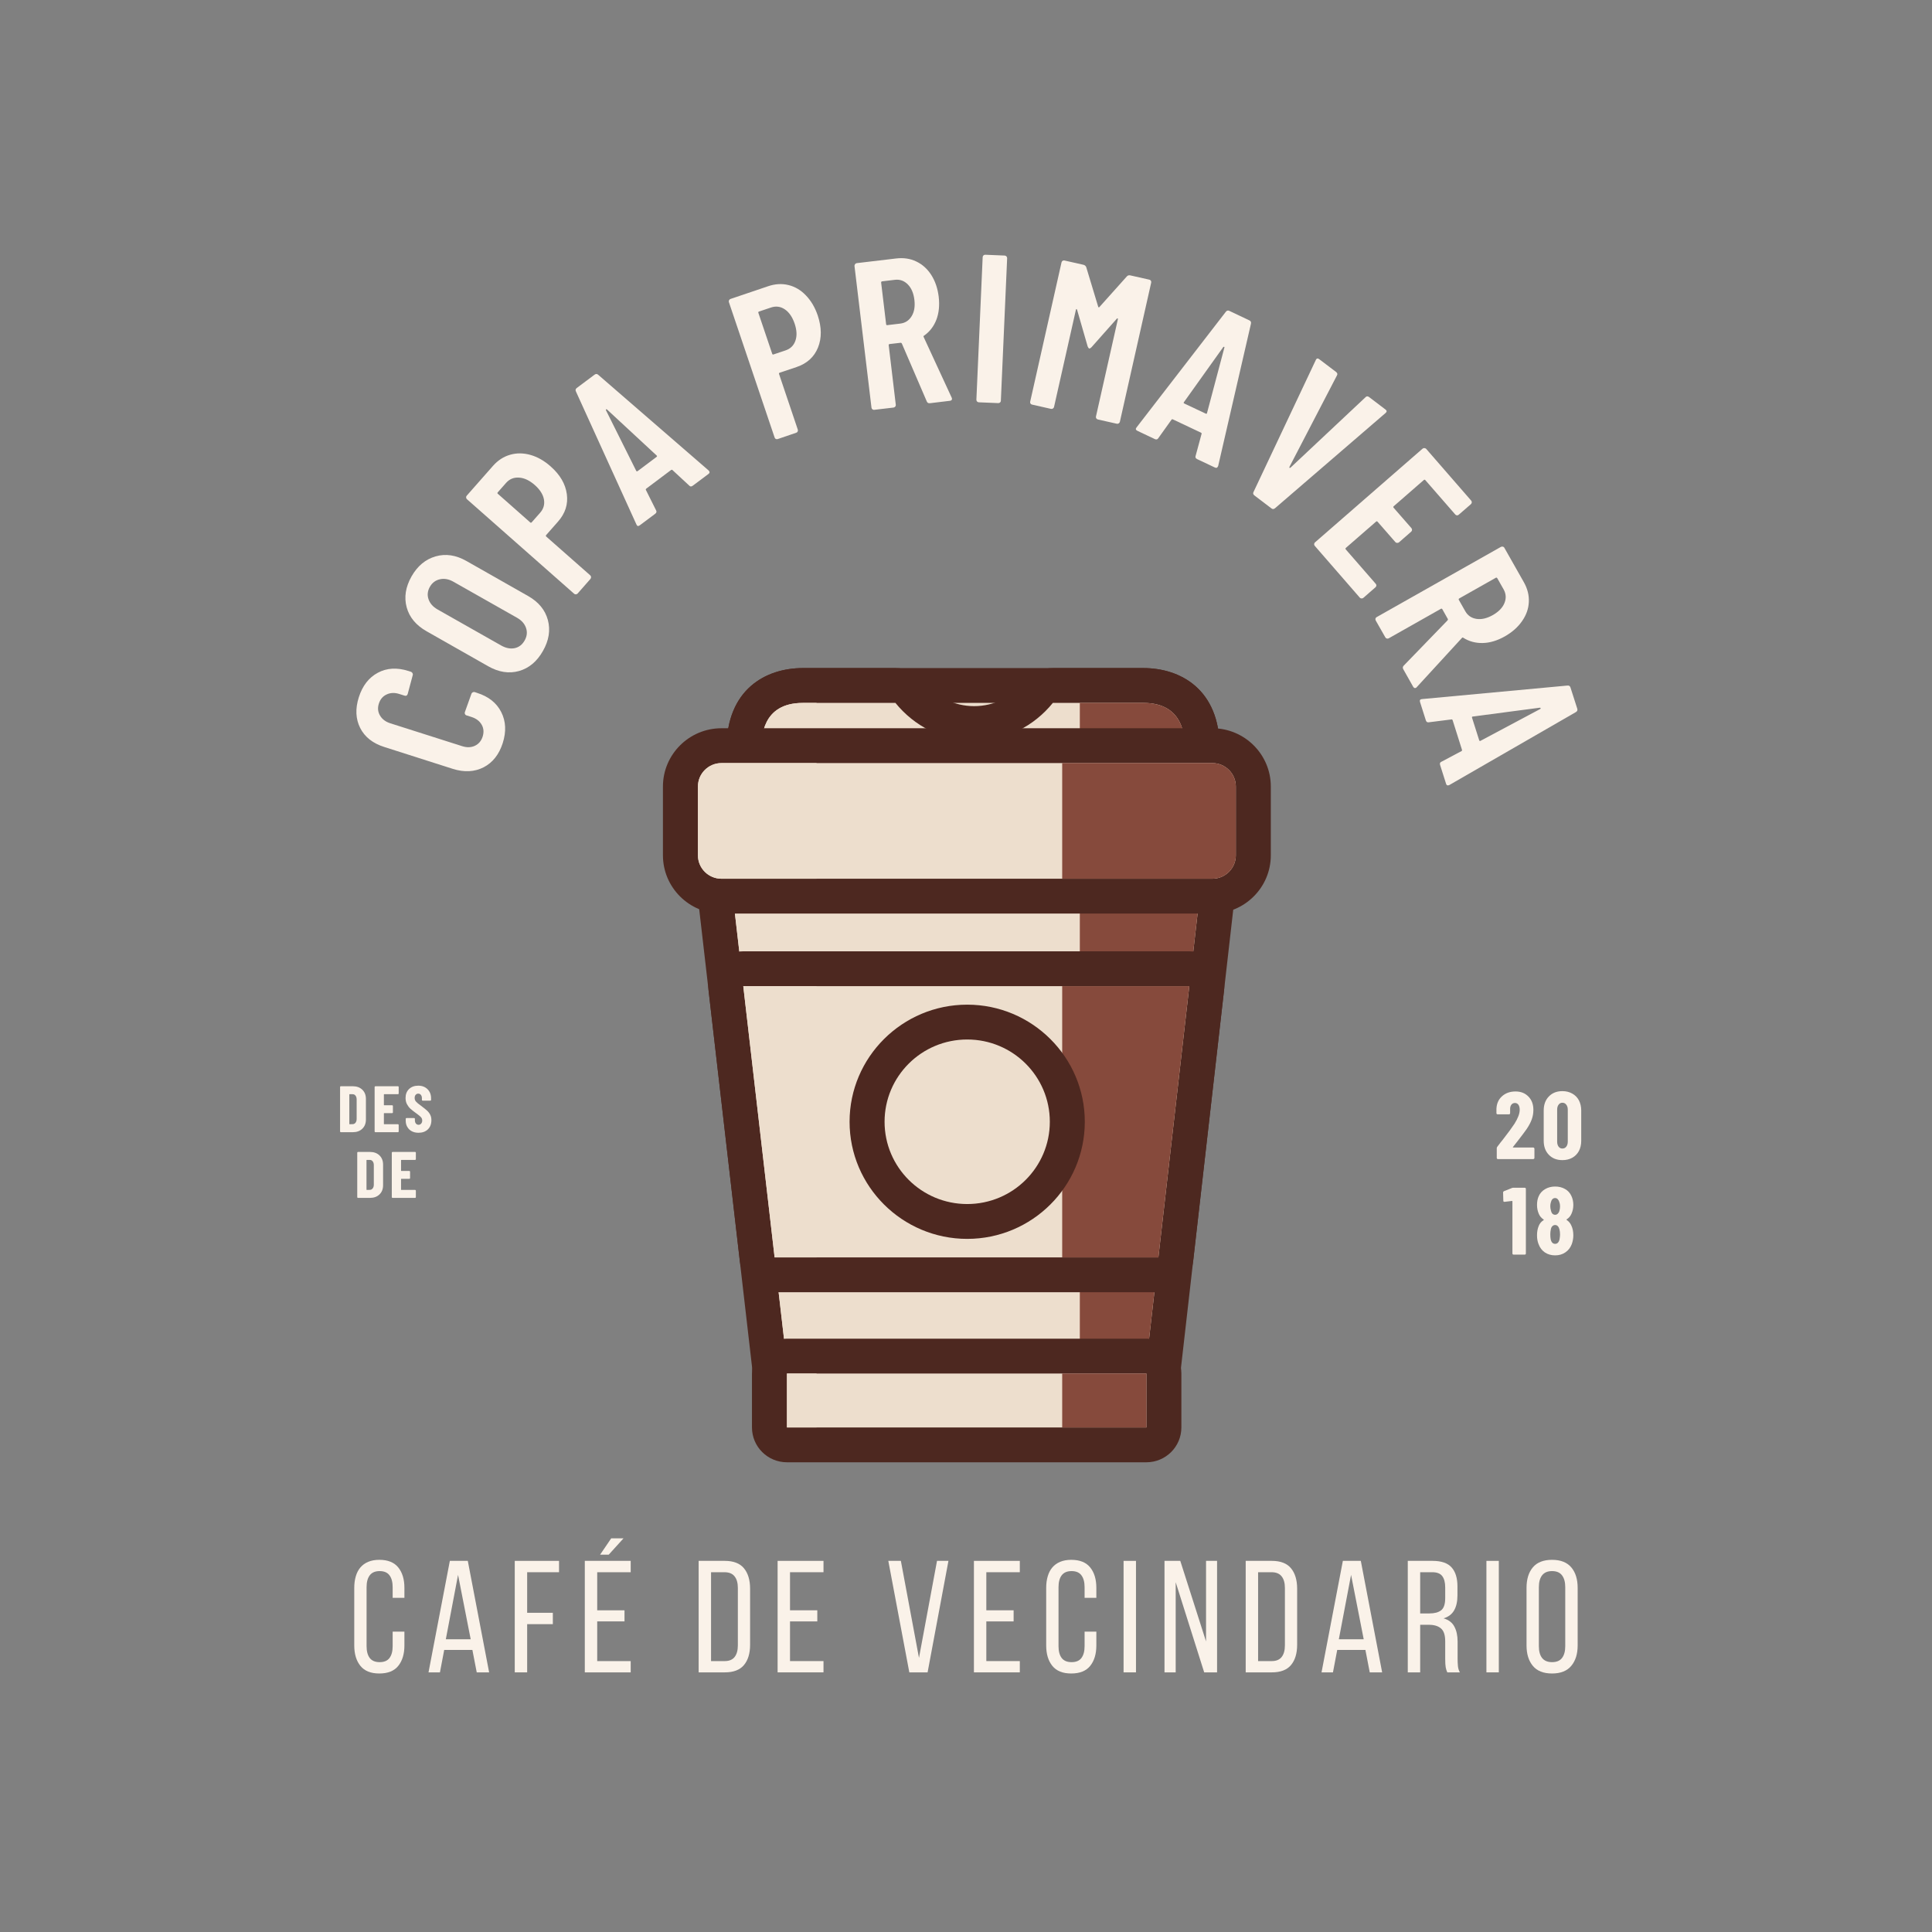 <svg xmlns="http://www.w3.org/2000/svg" xmlns:xlink="http://www.w3.org/1999/xlink" width="500" zoomAndPan="magnify" viewBox="0 0 375 375" height="500" preserveAspectRatio="xMidYMid meet" version="1.0"><rect x="0" y="0" width="375" height="375" fill="#808080" stroke="none"/><defs><g/><clipPath id="id1"><path d="M 141 129.664 L 237 129.664 L 237 161 L 141 161 Z M 141 129.664 " clip-rule="nonzero"/></clipPath><clipPath id="id2"><path d="M 141 129.664 L 237 129.664 L 237 161 L 141 161 Z M 141 129.664 " clip-rule="nonzero"/></clipPath><clipPath id="id3"><path d="M 128.523 141 L 246.762 141 L 246.762 178 L 128.523 178 Z M 128.523 141 " clip-rule="nonzero"/></clipPath><clipPath id="id4"><path d="M 145 259 L 230 259 L 230 283.836 L 145 283.836 Z M 145 259 " clip-rule="nonzero"/></clipPath></defs><path fill="#eddecd" d="M 151.406 157.473 C 147.555 157.473 144.422 154.352 144.422 150.516 L 144.422 145.262 C 144.422 134.242 152.402 133.051 155.836 133.051 L 221.918 133.051 C 225.355 133.051 233.348 134.242 233.348 145.262 L 233.348 150.516 C 233.348 154.352 230.211 157.473 226.355 157.473 Z M 151.406 157.473 " fill-opacity="1" fill-rule="nonzero"/><g clip-path="url(#id1)"><path fill="#4d2820" d="M 221.918 136.434 C 229.949 136.434 229.949 143.289 229.949 145.262 L 229.949 150.516 C 229.949 152.492 228.34 154.09 226.355 154.09 L 151.406 154.09 C 149.426 154.09 147.816 152.492 147.816 150.516 L 147.816 145.262 C 147.816 143.289 147.816 136.434 155.836 136.434 L 221.918 136.434 M 221.918 129.672 L 155.836 129.672 C 148.676 129.672 141.027 133.766 141.027 145.262 L 141.027 150.516 C 141.027 156.215 145.684 160.855 151.406 160.855 L 226.355 160.855 C 232.082 160.855 236.742 156.215 236.742 150.516 L 236.742 145.262 C 236.742 133.766 229.082 129.672 221.918 129.672 Z M 221.918 129.672 " fill-opacity="1" fill-rule="nonzero"/></g><path fill="#eddecd" d="M 151.406 157.473 C 147.555 157.473 144.422 154.352 144.422 150.516 L 144.422 145.262 C 144.422 134.242 152.402 133.051 155.836 133.051 L 173.805 133.051 C 174.832 133.051 175.805 133.516 176.449 134.316 C 179.598 138.211 184.199 140.445 189.082 140.445 C 193.961 140.445 198.562 138.211 201.711 134.316 C 202.355 133.516 203.328 133.051 204.355 133.051 L 221.918 133.051 C 225.355 133.051 233.348 134.242 233.348 145.262 L 233.348 150.516 C 233.348 154.352 230.211 157.473 226.355 157.473 Z M 151.406 157.473 " fill-opacity="1" fill-rule="nonzero"/><g clip-path="url(#id2)"><path fill="#4d2820" d="M 221.918 136.434 C 229.949 136.434 229.949 143.289 229.949 145.262 L 229.949 150.516 C 229.949 152.492 228.34 154.09 226.355 154.09 L 151.406 154.09 C 149.426 154.09 147.816 152.492 147.816 150.516 L 147.816 145.262 C 147.816 143.289 147.816 136.434 155.836 136.434 L 173.805 136.434 C 177.426 140.918 182.961 143.828 189.082 143.828 C 195.199 143.828 200.734 140.918 204.355 136.434 L 221.918 136.434 M 221.918 129.672 L 204.355 129.672 C 202.297 129.672 200.352 130.598 199.062 132.195 C 196.566 135.289 192.926 137.062 189.082 137.062 C 185.234 137.062 181.594 135.289 179.098 132.195 C 177.809 130.598 175.863 129.672 173.805 129.672 L 155.836 129.672 C 148.676 129.672 141.027 133.766 141.027 145.262 L 141.027 150.516 C 141.027 156.215 145.684 160.855 151.406 160.855 L 226.355 160.855 C 232.082 160.855 236.742 156.215 236.742 150.516 L 236.742 145.262 C 236.742 133.766 229.082 129.672 221.918 129.672 Z M 221.918 129.672 " fill-opacity="1" fill-rule="nonzero"/></g><path fill="#eddecd" d="M 158.492 136.434 L 155.836 136.434 C 147.816 136.434 147.816 143.289 147.816 145.262 L 147.816 150.516 C 147.816 152.492 149.426 154.09 151.406 154.09 L 158.492 154.09 Z M 158.492 136.434 " fill-opacity="1" fill-rule="nonzero"/><path fill="#864a3c" d="M 221.918 136.434 L 209.594 136.434 L 209.594 154.09 L 226.355 154.09 C 228.34 154.09 229.949 152.492 229.949 150.516 L 229.949 145.262 C 229.949 143.289 229.949 136.434 221.918 136.434 Z M 221.918 136.434 " fill-opacity="1" fill-rule="nonzero"/><path fill="#eddecd" d="M 153.59 275.504 C 151.867 275.504 150.414 274.215 150.219 272.508 L 137.195 159.723 C 137.086 158.766 137.391 157.809 138.035 157.086 C 138.68 156.367 139.602 155.957 140.57 155.957 L 234.504 155.957 C 235.469 155.957 236.391 156.367 237.035 157.086 C 237.68 157.805 237.984 158.762 237.879 159.719 L 225.012 272.504 C 224.816 274.211 223.363 275.504 221.637 275.504 Z M 153.59 275.504 " fill-opacity="1" fill-rule="nonzero"/><path fill="#4d2820" d="M 234.504 159.336 L 221.637 272.121 L 153.59 272.121 L 140.57 159.336 L 234.504 159.336 M 234.504 152.574 L 140.57 152.574 C 138.633 152.574 136.789 153.398 135.5 154.836 C 134.211 156.277 133.602 158.195 133.824 160.109 L 146.844 272.895 C 147.238 276.309 150.141 278.883 153.59 278.883 L 221.637 278.883 C 225.09 278.883 227.992 276.301 228.383 272.883 L 241.25 160.102 C 241.469 158.188 240.855 156.27 239.566 154.832 C 238.281 153.398 236.438 152.574 234.504 152.574 Z M 234.504 166.098 L 234.508 166.098 Z M 234.504 166.098 " fill-opacity="1" fill-rule="nonzero"/><path fill="#eddecd" d="M 158.492 159.336 L 140.57 159.336 L 153.59 272.121 L 158.492 272.121 Z M 158.492 159.336 " fill-opacity="1" fill-rule="nonzero"/><path fill="#864a3c" d="M 209.594 159.336 L 209.594 272.121 L 221.637 272.121 L 234.504 159.336 Z M 209.594 159.336 " fill-opacity="1" fill-rule="nonzero"/><path fill="#eddecd" d="M 150.352 247.441 C 148.629 247.441 147.176 246.152 146.98 244.449 L 140.898 191.797 C 140.785 190.84 141.094 189.879 141.734 189.16 C 142.379 188.441 143.301 188.031 144.27 188.031 L 230.844 188.031 C 231.812 188.031 232.734 188.441 233.379 189.16 C 234.023 189.879 234.328 190.836 234.219 191.793 L 228.215 244.441 C 228.02 246.152 226.566 247.441 224.84 247.441 Z M 150.352 247.441 " fill-opacity="1" fill-rule="nonzero"/><path fill="#4d2820" d="M 230.844 191.41 L 230.848 191.41 M 230.844 191.41 L 224.84 244.062 L 150.352 244.062 L 144.27 191.41 L 230.844 191.41 M 230.848 184.648 L 144.27 184.648 C 142.332 184.648 140.488 185.469 139.203 186.91 C 137.914 188.348 137.301 190.266 137.523 192.184 L 143.605 244.832 C 144 248.246 146.902 250.824 150.352 250.824 L 224.84 250.824 C 228.293 250.824 231.195 248.242 231.586 244.824 L 237.574 192.344 C 237.613 192.039 237.637 191.727 237.637 191.41 C 237.637 187.676 234.598 184.648 230.848 184.648 Z M 230.844 198.172 L 230.848 198.172 Z M 230.844 198.172 " fill-opacity="1" fill-rule="nonzero"/><path fill="#eddecd" d="M 158.492 191.41 L 144.27 191.41 L 150.352 244.062 L 158.492 244.062 Z M 158.492 191.41 " fill-opacity="1" fill-rule="nonzero"/><path fill="#864a3c" d="M 206.172 191.41 L 206.172 244.062 L 224.84 244.062 L 230.844 191.41 Z M 206.172 191.41 " fill-opacity="1" fill-rule="nonzero"/><path fill="#eddecd" d="M 140.035 173.945 C 135.645 173.945 132.074 170.391 132.074 166.02 L 132.074 152.66 C 132.074 148.289 135.645 144.734 140.035 144.734 L 235.309 144.734 C 239.699 144.734 243.27 148.289 243.27 152.66 L 243.27 166.02 C 243.27 170.391 239.699 173.945 235.309 173.945 Z M 140.035 173.945 " fill-opacity="1" fill-rule="nonzero"/><g clip-path="url(#id3)"><path fill="#4d2820" d="M 235.309 148.113 C 237.828 148.113 239.875 150.148 239.875 152.66 L 239.875 166.02 C 239.875 168.527 237.828 170.562 235.309 170.562 L 140.035 170.562 C 137.516 170.562 135.469 168.527 135.469 166.02 L 135.469 152.66 C 135.469 150.148 137.516 148.113 140.035 148.113 L 235.309 148.113 M 235.309 141.352 L 140.035 141.352 C 133.773 141.352 128.676 146.426 128.676 152.66 L 128.676 166.02 C 128.676 172.254 133.773 177.324 140.035 177.324 L 235.309 177.324 C 241.57 177.324 246.664 172.254 246.664 166.02 L 246.664 152.66 C 246.668 146.426 241.57 141.352 235.309 141.352 Z M 235.309 141.352 " fill-opacity="1" fill-rule="nonzero"/></g><path fill="#eddecd" d="M 158.492 148.113 L 140.035 148.113 C 137.516 148.113 135.469 150.148 135.469 152.66 L 135.469 166.02 C 135.469 168.527 137.516 170.562 140.035 170.562 L 158.492 170.562 Z M 158.492 148.113 " fill-opacity="1" fill-rule="nonzero"/><path fill="#864a3c" d="M 235.309 148.113 L 206.172 148.113 L 206.172 170.562 L 235.309 170.562 C 237.828 170.562 239.875 168.527 239.875 166.02 L 239.875 152.66 C 239.875 150.148 237.828 148.113 235.309 148.113 Z M 235.309 148.113 " fill-opacity="1" fill-rule="nonzero"/><path fill="#eddecd" d="M 152.746 280.449 C 150.871 280.449 149.352 278.934 149.352 277.066 L 149.352 266.598 C 149.352 264.73 150.871 263.219 152.746 263.219 L 222.512 263.219 C 224.387 263.219 225.906 264.73 225.906 266.598 L 225.906 277.066 C 225.906 278.934 224.387 280.449 222.512 280.449 Z M 152.746 280.449 " fill-opacity="1" fill-rule="nonzero"/><g clip-path="url(#id4)"><path fill="#4d2820" d="M 222.512 266.598 L 222.512 277.066 L 152.746 277.066 L 152.746 266.598 L 222.512 266.598 M 222.512 259.836 L 152.746 259.836 C 148.996 259.836 145.957 262.863 145.957 266.598 L 145.957 277.066 C 145.957 280.801 148.996 283.828 152.746 283.828 L 222.512 283.828 C 226.262 283.828 229.305 280.801 229.305 277.066 L 229.305 266.598 C 229.301 262.863 226.262 259.836 222.512 259.836 Z M 222.512 259.836 " fill-opacity="1" fill-rule="nonzero"/></g><path fill="#864a3c" d="M 206.172 266.598 L 222.512 266.598 L 222.512 277.066 L 206.172 277.066 Z M 206.172 266.598 " fill-opacity="1" fill-rule="nonzero"/><path fill="#eddecd" d="M 152.746 266.598 L 158.492 266.598 L 158.492 277.066 L 152.746 277.066 Z M 152.746 266.598 " fill-opacity="1" fill-rule="nonzero"/><path fill="#eddecd" d="M 187.734 237.082 C 177.016 237.082 168.301 228.402 168.301 217.734 C 168.301 207.066 177.016 198.387 187.734 198.387 C 198.449 198.387 207.164 207.066 207.164 217.734 C 207.164 228.402 198.449 237.082 187.734 237.082 Z M 187.734 237.082 " fill-opacity="1" fill-rule="nonzero"/><path fill="#4d2820" d="M 187.734 201.766 C 196.59 201.766 203.77 208.914 203.77 217.734 C 203.77 226.555 196.59 233.703 187.734 233.703 C 178.875 233.703 171.695 226.555 171.695 217.734 C 171.695 208.914 178.875 201.766 187.734 201.766 M 187.734 195.004 C 175.145 195.004 164.902 205.199 164.902 217.734 C 164.902 230.27 175.145 240.465 187.734 240.465 C 200.32 240.465 210.559 230.27 210.559 217.734 C 210.559 205.199 200.32 195.004 187.734 195.004 Z M 187.734 195.004 " fill-opacity="1" fill-rule="nonzero"/><g fill="#faf2e9" fill-opacity="1"><g transform="translate(94.412, 153.113)"><g><path d="M 3.172 -8.891 C 2.461 -6.672 1.227 -5.102 -0.531 -4.188 C -2.301 -3.281 -4.297 -3.176 -6.516 -3.875 L -19.828 -8.125 C -22.055 -8.832 -23.613 -10.062 -24.5 -11.812 C -25.383 -13.57 -25.473 -15.562 -24.766 -17.781 C -24.055 -20.008 -22.828 -21.594 -21.078 -22.531 C -19.336 -23.469 -17.352 -23.582 -15.125 -22.875 L -14.641 -22.719 C -14.516 -22.676 -14.414 -22.586 -14.344 -22.453 C -14.27 -22.328 -14.254 -22.203 -14.297 -22.078 L -15.281 -18.406 C -15.383 -18.094 -15.594 -17.988 -15.906 -18.094 L -16.891 -18.406 C -17.785 -18.695 -18.602 -18.672 -19.344 -18.328 C -20.094 -17.992 -20.602 -17.398 -20.875 -16.547 C -21.145 -15.711 -21.07 -14.941 -20.656 -14.234 C -20.238 -13.523 -19.582 -13.023 -18.688 -12.734 L -4.703 -8.281 C -3.785 -7.988 -2.961 -8.016 -2.234 -8.359 C -1.504 -8.703 -1.004 -9.289 -0.734 -10.125 C -0.461 -10.977 -0.523 -11.754 -0.922 -12.453 C -1.328 -13.16 -1.988 -13.66 -2.906 -13.953 L -3.891 -14.266 C -4.016 -14.305 -4.102 -14.383 -4.156 -14.5 C -4.219 -14.625 -4.227 -14.75 -4.188 -14.875 L -2.906 -18.453 C -2.863 -18.578 -2.781 -18.672 -2.656 -18.734 C -2.531 -18.805 -2.398 -18.82 -2.266 -18.781 L -1.812 -18.625 C 0.406 -17.926 1.969 -16.688 2.875 -14.906 C 3.781 -13.125 3.879 -11.117 3.172 -8.891 Z M 3.172 -8.891 "/></g></g></g><g fill="#faf2e9" fill-opacity="1"><g transform="translate(100.406, 134.495)"><g><path d="M 4.984 -8.156 C 3.828 -6.102 2.273 -4.801 0.328 -4.25 C -1.609 -3.707 -3.598 -4.016 -5.641 -5.172 L -17.609 -11.969 C -19.648 -13.125 -20.938 -14.672 -21.469 -16.609 C -22 -18.555 -21.688 -20.555 -20.531 -22.609 C -19.375 -24.641 -17.816 -25.938 -15.859 -26.5 C -13.91 -27.062 -11.914 -26.766 -9.875 -25.609 L 2.094 -18.812 C 4.133 -17.656 5.414 -16.098 5.938 -14.141 C 6.457 -12.18 6.141 -10.188 4.984 -8.156 Z M 1.422 -10.172 C 1.879 -10.973 1.973 -11.781 1.703 -12.594 C 1.43 -13.414 0.844 -14.082 -0.062 -14.594 L -12.391 -21.578 C -13.285 -22.086 -14.156 -22.25 -15 -22.062 C -15.852 -21.883 -16.508 -21.395 -16.969 -20.594 C -17.426 -19.781 -17.508 -18.969 -17.219 -18.156 C -16.938 -17.352 -16.348 -16.695 -15.453 -16.188 L -3.125 -9.203 C -2.219 -8.691 -1.348 -8.52 -0.516 -8.688 C 0.316 -8.863 0.961 -9.359 1.422 -10.172 Z M 1.422 -10.172 "/></g></g></g><g fill="#faf2e9" fill-opacity="1"><g transform="translate(110.347, 117.189)"><g><path d="M -14.656 -26.766 C -13.695 -27.848 -12.586 -28.566 -11.328 -28.922 C -10.066 -29.285 -8.754 -29.273 -7.391 -28.891 C -6.023 -28.504 -4.723 -27.766 -3.484 -26.672 C -1.648 -25.055 -0.598 -23.266 -0.328 -21.297 C -0.055 -19.328 -0.625 -17.547 -2.031 -15.953 L -4.328 -13.344 C -4.422 -13.238 -4.422 -13.141 -4.328 -13.047 L 4.219 -5.516 C 4.32 -5.422 4.375 -5.305 4.375 -5.172 C 4.383 -5.047 4.344 -4.926 4.25 -4.812 L 1.766 -1.984 C 1.672 -1.891 1.555 -1.836 1.422 -1.828 C 1.297 -1.816 1.18 -1.859 1.078 -1.953 L -19.719 -20.297 C -19.82 -20.391 -19.875 -20.504 -19.875 -20.641 C -19.883 -20.773 -19.844 -20.891 -19.75 -20.984 Z M -5.516 -17.656 C -4.848 -18.406 -4.598 -19.266 -4.766 -20.234 C -4.941 -21.211 -5.535 -22.148 -6.547 -23.047 C -7.566 -23.941 -8.582 -24.422 -9.594 -24.484 C -10.602 -24.555 -11.441 -24.219 -12.109 -23.469 L -13.734 -21.625 C -13.828 -21.52 -13.82 -21.426 -13.719 -21.344 L -7.422 -15.781 C -7.328 -15.695 -7.234 -15.707 -7.141 -15.812 Z M -5.516 -17.656 "/></g></g></g><g fill="#faf2e9" fill-opacity="1"><g transform="translate(123.376, 102.57)"><g><path d="M 11.094 -8.297 C 10.82 -8.086 10.586 -8.098 10.391 -8.328 L 7.188 -11.297 C 7.102 -11.41 6.992 -11.422 6.859 -11.328 L 2.094 -7.75 C 1.957 -7.645 1.93 -7.535 2.016 -7.422 L 3.969 -3.516 C 4.113 -3.266 4.055 -3.039 3.797 -2.844 L 0.828 -0.625 C 0.516 -0.383 0.289 -0.43 0.156 -0.766 L -11.578 -26.562 C -11.723 -26.844 -11.672 -27.078 -11.422 -27.266 L -7.953 -29.859 C -7.711 -30.035 -7.477 -30.02 -7.25 -29.812 L 14.172 -11.25 L 14.266 -11.125 C 14.41 -10.926 14.367 -10.742 14.141 -10.578 Z M 0.109 -11.188 C 0.172 -11.062 0.27 -11.047 0.406 -11.141 L 4.047 -13.875 C 4.18 -13.969 4.191 -14.062 4.078 -14.156 L -5.562 -23.094 C -5.625 -23.145 -5.676 -23.156 -5.719 -23.125 C -5.77 -23.094 -5.785 -23.035 -5.766 -22.953 Z M 0.109 -11.188 "/></g></g></g><g fill="#faf2e9" fill-opacity="1"><g transform="translate(139.899, 90.885)"><g/></g></g><g fill="#faf2e9" fill-opacity="1"><g transform="translate(148.447, 86.063)"><g><path d="M 0.625 -30.5 C 2 -30.969 3.32 -31.047 4.594 -30.734 C 5.875 -30.422 7.004 -29.75 7.984 -28.719 C 8.973 -27.695 9.734 -26.41 10.266 -24.859 C 11.047 -22.535 11.066 -20.453 10.328 -18.609 C 9.586 -16.773 8.207 -15.516 6.188 -14.828 L 2.891 -13.719 C 2.766 -13.676 2.723 -13.594 2.766 -13.469 L 6.406 -2.672 C 6.445 -2.547 6.438 -2.422 6.375 -2.297 C 6.32 -2.18 6.223 -2.102 6.078 -2.062 L 2.516 -0.844 C 2.391 -0.801 2.266 -0.805 2.141 -0.859 C 2.023 -0.922 1.945 -1.016 1.906 -1.141 L -6.969 -27.422 C -7.008 -27.547 -7 -27.664 -6.938 -27.781 C -6.883 -27.906 -6.797 -27.988 -6.672 -28.031 Z M 4.016 -18.047 C 4.973 -18.367 5.613 -18.992 5.938 -19.922 C 6.27 -20.859 6.223 -21.961 5.797 -23.234 C 5.359 -24.523 4.723 -25.453 3.891 -26.016 C 3.055 -26.578 2.16 -26.695 1.203 -26.375 L -1.125 -25.594 C -1.25 -25.551 -1.289 -25.469 -1.25 -25.344 L 1.438 -17.391 C 1.477 -17.266 1.562 -17.223 1.688 -17.266 Z M 4.016 -18.047 "/></g></g></g><g fill="#faf2e9" fill-opacity="1"><g transform="translate(167.013, 79.874)"><g><path d="M 13.469 -1.609 C 13.188 -1.578 12.988 -1.691 12.875 -1.953 L 8.031 -13.203 C 7.957 -13.305 7.883 -13.352 7.812 -13.344 L 5.656 -13.094 C 5.52 -13.07 5.461 -12.992 5.484 -12.859 L 6.859 -1.312 C 6.879 -1.176 6.844 -1.055 6.75 -0.953 C 6.664 -0.848 6.555 -0.785 6.422 -0.766 L 2.688 -0.328 C 2.551 -0.305 2.43 -0.336 2.328 -0.422 C 2.223 -0.504 2.16 -0.613 2.141 -0.75 L -1.156 -28.234 C -1.164 -28.367 -1.129 -28.488 -1.047 -28.594 C -0.973 -28.707 -0.867 -28.773 -0.734 -28.797 L 6.906 -29.703 C 8.344 -29.879 9.648 -29.688 10.828 -29.125 C 12.016 -28.562 12.988 -27.688 13.75 -26.5 C 14.508 -25.312 14.988 -23.906 15.188 -22.281 C 15.383 -20.602 15.234 -19.113 14.734 -17.812 C 14.234 -16.52 13.438 -15.488 12.344 -14.719 C 12.238 -14.688 12.211 -14.602 12.266 -14.469 L 17.703 -2.703 C 17.734 -2.648 17.754 -2.586 17.766 -2.516 C 17.797 -2.266 17.66 -2.117 17.359 -2.078 Z M 4.203 -25.266 C 4.066 -25.242 4.004 -25.16 4.016 -25.016 L 4.984 -16.938 C 5.004 -16.801 5.082 -16.742 5.219 -16.766 L 7.703 -17.062 C 8.672 -17.176 9.41 -17.648 9.922 -18.484 C 10.441 -19.316 10.625 -20.379 10.469 -21.672 C 10.312 -22.973 9.883 -23.973 9.188 -24.672 C 8.488 -25.379 7.656 -25.676 6.688 -25.562 Z M 4.203 -25.266 "/></g></g></g><g fill="#faf2e9" fill-opacity="1"><g transform="translate(187.282, 77.962)"><g><path d="M 2.703 0.125 C 2.566 0.113 2.453 0.062 2.359 -0.031 C 2.273 -0.133 2.234 -0.254 2.234 -0.391 L 3.453 -28.047 C 3.461 -28.18 3.516 -28.297 3.609 -28.391 C 3.711 -28.484 3.832 -28.523 3.969 -28.516 L 7.734 -28.359 C 7.867 -28.348 7.984 -28.289 8.078 -28.188 C 8.172 -28.082 8.211 -27.961 8.203 -27.828 L 6.984 -0.172 C 6.984 -0.035 6.93 0.07 6.828 0.156 C 6.723 0.25 6.602 0.289 6.469 0.281 Z M 2.703 0.125 "/></g></g></g><g fill="#faf2e9" fill-opacity="1"><g transform="translate(197.804, 77.97)"><g><path d="M 20.938 -24.344 C 21.113 -24.52 21.332 -24.578 21.594 -24.516 L 25.281 -23.688 C 25.406 -23.664 25.504 -23.598 25.578 -23.484 C 25.648 -23.367 25.672 -23.242 25.641 -23.109 L 19.562 3.906 C 19.531 4.031 19.457 4.129 19.344 4.203 C 19.227 4.273 19.109 4.301 18.984 4.281 L 15.297 3.453 C 15.172 3.422 15.066 3.348 14.984 3.234 C 14.91 3.117 14.891 3 14.922 2.875 L 19.172 -16 C 19.191 -16.102 19.176 -16.16 19.125 -16.172 C 19.07 -16.191 19.016 -16.164 18.953 -16.094 L 14.047 -10.562 C 13.867 -10.383 13.727 -10.305 13.625 -10.328 C 13.52 -10.348 13.414 -10.477 13.312 -10.719 L 11.266 -17.812 C 11.234 -17.914 11.191 -17.973 11.141 -17.984 C 11.086 -17.992 11.051 -17.945 11.031 -17.844 L 6.781 1.031 C 6.75 1.156 6.676 1.254 6.562 1.328 C 6.445 1.398 6.32 1.422 6.188 1.391 L 2.516 0.562 C 2.379 0.531 2.273 0.457 2.203 0.344 C 2.141 0.227 2.125 0.109 2.156 -0.016 L 8.234 -27.031 C 8.266 -27.164 8.332 -27.27 8.438 -27.344 C 8.551 -27.414 8.676 -27.438 8.812 -27.406 L 12.484 -26.578 C 12.742 -26.516 12.926 -26.363 13.031 -26.125 L 15.359 -18.422 C 15.422 -18.285 15.5 -18.27 15.594 -18.375 Z M 20.938 -24.344 "/></g></g></g><g fill="#faf2e9" fill-opacity="1"><g transform="translate(219.853, 83.195)"><g><path d="M 12.516 5.922 C 12.211 5.773 12.113 5.562 12.219 5.281 L 13.359 1.062 C 13.422 0.938 13.375 0.836 13.219 0.766 L 7.828 -1.781 C 7.68 -1.852 7.578 -1.828 7.516 -1.703 L 4.969 1.859 C 4.812 2.109 4.586 2.164 4.297 2.031 L 0.938 0.438 C 0.582 0.27 0.52 0.047 0.75 -0.234 L 18.062 -22.656 C 18.25 -22.914 18.477 -22.984 18.75 -22.859 L 22.672 -21 C 22.93 -20.875 23.023 -20.656 22.953 -20.344 L 16.594 7.25 L 16.516 7.391 C 16.41 7.617 16.223 7.672 15.953 7.547 Z M 9.938 -5.125 C 9.852 -5.02 9.891 -4.93 10.047 -4.859 L 14.156 -2.922 C 14.301 -2.848 14.391 -2.875 14.422 -3 L 17.797 -15.719 C 17.828 -15.801 17.816 -15.852 17.766 -15.875 C 17.711 -15.906 17.648 -15.891 17.578 -15.828 Z M 9.938 -5.125 "/></g></g></g><g fill="#faf2e9" fill-opacity="1"><g transform="translate(237.462, 91.59)"><g><path d="M 6 4.562 C 5.758 4.375 5.711 4.145 5.859 3.875 L 17.938 -21.719 L 18.016 -21.859 C 18.16 -22.055 18.352 -22.062 18.594 -21.875 L 21.875 -19.391 C 22.133 -19.18 22.188 -18.953 22.031 -18.703 L 12.812 -0.953 C 12.789 -0.867 12.801 -0.812 12.844 -0.781 C 12.883 -0.75 12.941 -0.758 13.016 -0.812 L 27.578 -14.484 C 27.773 -14.703 28.004 -14.719 28.266 -14.531 L 31.469 -12.094 C 31.75 -11.883 31.75 -11.66 31.469 -11.422 L 10.031 7.047 C 9.789 7.254 9.555 7.27 9.328 7.094 Z M 6 4.562 "/></g></g></g><g fill="#faf2e9" fill-opacity="1"><g transform="translate(253.419, 103.924)"><g><path d="M 29.734 -4.031 C 29.641 -3.938 29.523 -3.891 29.391 -3.891 C 29.254 -3.898 29.141 -3.957 29.047 -4.062 L 23.234 -10.734 C 23.148 -10.836 23.051 -10.844 22.938 -10.75 L 17.109 -5.672 C 17.004 -5.578 16.992 -5.477 17.078 -5.375 L 20.531 -1.422 C 20.613 -1.328 20.656 -1.211 20.656 -1.078 C 20.656 -0.941 20.602 -0.828 20.5 -0.734 L 18.125 1.344 C 18.02 1.426 17.895 1.461 17.75 1.453 C 17.613 1.441 17.504 1.391 17.422 1.297 L 13.969 -2.656 C 13.883 -2.758 13.789 -2.77 13.688 -2.688 L 7.812 2.422 C 7.719 2.516 7.711 2.613 7.797 2.719 L 13.609 9.391 C 13.703 9.492 13.742 9.609 13.734 9.734 C 13.723 9.867 13.664 9.977 13.562 10.062 L 11.203 12.125 C 11.109 12.207 10.992 12.242 10.859 12.234 C 10.723 12.234 10.609 12.18 10.516 12.078 L 1.781 2.031 C 1.688 1.938 1.645 1.82 1.656 1.688 C 1.664 1.551 1.719 1.441 1.812 1.359 L 22.688 -16.828 C 22.789 -16.922 22.91 -16.961 23.047 -16.953 C 23.191 -16.941 23.312 -16.891 23.406 -16.797 L 32.141 -6.75 C 32.234 -6.645 32.27 -6.523 32.25 -6.391 C 32.238 -6.266 32.18 -6.156 32.078 -6.062 Z M 29.734 -4.031 "/></g></g></g><g fill="#faf2e9" fill-opacity="1"><g transform="translate(265.697, 118.074)"><g><path d="M 6.672 11.812 C 6.535 11.562 6.566 11.332 6.766 11.125 L 15.281 2.328 C 15.352 2.223 15.367 2.141 15.328 2.078 L 14.266 0.188 C 14.191 0.062 14.098 0.031 13.984 0.094 L 3.844 5.828 C 3.727 5.891 3.602 5.898 3.469 5.859 C 3.344 5.828 3.25 5.75 3.188 5.625 L 1.328 2.359 C 1.266 2.234 1.25 2.109 1.281 1.984 C 1.32 1.859 1.398 1.766 1.516 1.703 L 25.625 -11.922 C 25.738 -11.984 25.863 -12 26 -11.969 C 26.133 -11.945 26.234 -11.875 26.297 -11.75 L 30.094 -5.047 C 30.801 -3.785 31.117 -2.504 31.047 -1.203 C 30.984 0.098 30.547 1.328 29.734 2.484 C 28.93 3.648 27.82 4.633 26.406 5.438 C 24.938 6.27 23.504 6.703 22.109 6.734 C 20.711 6.766 19.453 6.426 18.328 5.719 C 18.254 5.633 18.164 5.645 18.062 5.75 L 9.297 15.297 C 9.266 15.348 9.219 15.391 9.156 15.422 C 8.938 15.547 8.75 15.477 8.594 15.219 Z M 24.922 -5.844 C 24.848 -5.969 24.75 -5.992 24.625 -5.922 L 17.547 -1.922 C 17.422 -1.848 17.395 -1.75 17.469 -1.625 L 18.703 0.547 C 19.18 1.398 19.906 1.898 20.875 2.047 C 21.844 2.203 22.895 1.961 24.031 1.328 C 25.176 0.68 25.938 -0.098 26.312 -1.016 C 26.688 -1.93 26.633 -2.816 26.156 -3.672 Z M 24.922 -5.844 "/></g></g></g><g fill="#faf2e9" fill-opacity="1"><g transform="translate(275.322, 135.301)"><g><path d="M 4.203 13.188 C 4.098 12.875 4.188 12.66 4.469 12.547 L 8.328 10.5 C 8.453 10.457 8.488 10.359 8.438 10.203 L 6.641 4.516 C 6.586 4.359 6.5 4.301 6.375 4.344 L 2.047 4.891 C 1.742 4.953 1.539 4.832 1.438 4.531 L 0.312 0.984 C 0.195 0.617 0.316 0.422 0.672 0.391 L 28.906 -2.234 C 29.207 -2.273 29.406 -2.156 29.5 -1.875 L 30.828 2.266 C 30.91 2.547 30.816 2.766 30.547 2.922 L 5.984 17.078 L 5.844 17.125 C 5.602 17.195 5.441 17.098 5.359 16.828 Z M 10.531 3.781 C 10.395 3.789 10.352 3.875 10.406 4.031 L 11.781 8.359 C 11.832 8.516 11.914 8.562 12.031 8.5 L 23.641 2.312 C 23.711 2.27 23.738 2.219 23.719 2.156 C 23.707 2.102 23.656 2.07 23.562 2.062 Z M 10.531 3.781 "/></g></g></g><g fill="#faf2e9" fill-opacity="1"><g transform="translate(67.715, 324.605)"><g><path d="M 5.906 -21.844 C 7.57 -21.844 8.801 -21.348 9.594 -20.359 C 10.383 -19.379 10.781 -18.062 10.781 -16.406 L 10.781 -14.469 L 8.5 -14.469 L 8.5 -16.531 C 8.5 -17.52 8.297 -18.285 7.891 -18.828 C 7.492 -19.379 6.852 -19.656 5.969 -19.656 C 5.102 -19.656 4.461 -19.379 4.047 -18.828 C 3.641 -18.285 3.438 -17.52 3.438 -16.531 L 3.438 -5.094 C 3.438 -4.102 3.641 -3.336 4.047 -2.797 C 4.461 -2.254 5.102 -1.984 5.969 -1.984 C 6.852 -1.984 7.492 -2.254 7.891 -2.797 C 8.297 -3.336 8.5 -4.102 8.5 -5.094 L 8.5 -7.906 L 10.781 -7.906 L 10.781 -5.219 C 10.781 -3.57 10.383 -2.254 9.594 -1.266 C 8.801 -0.273 7.57 0.219 5.906 0.219 C 4.258 0.219 3.035 -0.273 2.234 -1.266 C 1.441 -2.254 1.047 -3.57 1.047 -5.219 L 1.047 -16.406 C 1.047 -17.227 1.145 -17.973 1.344 -18.641 C 1.539 -19.316 1.836 -19.891 2.234 -20.359 C 2.641 -20.836 3.145 -21.203 3.75 -21.453 C 4.363 -21.711 5.082 -21.844 5.906 -21.844 Z M 5.906 -21.844 "/></g></g></g><g fill="#faf2e9" fill-opacity="1"><g transform="translate(82.549, 324.605)"><g><path d="M 3.672 -4.359 L 2.844 0 L 0.625 0 L 4.766 -21.641 L 8.25 -21.641 L 12.391 0 L 9.984 0 L 9.141 -4.359 Z M 3.984 -6.422 L 8.812 -6.422 L 6.359 -18.922 Z M 3.984 -6.422 "/></g></g></g><g fill="#faf2e9" fill-opacity="1"><g transform="translate(98.68, 324.605)"><g><path d="M 8.625 -11.562 L 8.625 -9.359 L 3.641 -9.359 L 3.641 0 L 1.234 0 L 1.234 -21.641 L 9.828 -21.641 L 9.828 -19.438 L 3.641 -19.438 L 3.641 -11.562 Z M 8.625 -11.562 "/></g></g></g><g fill="#faf2e9" fill-opacity="1"><g transform="translate(112.277, 324.605)"><g><path d="M 8.75 -26.016 L 5.875 -22.844 L 4.203 -22.844 L 6.359 -26.016 Z M 8.938 -12.047 L 8.938 -9.891 L 3.641 -9.891 L 3.641 -2.188 L 10.141 -2.188 L 10.141 0 L 1.234 0 L 1.234 -21.641 L 10.141 -21.641 L 10.141 -19.438 L 3.641 -19.438 L 3.641 -12.047 Z M 8.938 -12.047 "/></g></g></g><g fill="#faf2e9" fill-opacity="1"><g transform="translate(126.492, 324.605)"><g/></g></g><g fill="#faf2e9" fill-opacity="1"><g transform="translate(134.373, 324.605)"><g><path d="M 6.312 -21.641 C 8 -21.641 9.238 -21.16 10.031 -20.203 C 10.82 -19.242 11.219 -17.926 11.219 -16.25 L 11.219 -5.344 C 11.219 -3.676 10.82 -2.367 10.031 -1.422 C 9.238 -0.473 8 0 6.312 0 L 1.234 0 L 1.234 -21.641 Z M 6.281 -2.188 C 7.145 -2.188 7.785 -2.445 8.203 -2.969 C 8.629 -3.5 8.844 -4.258 8.844 -5.25 L 8.844 -16.375 C 8.844 -17.363 8.629 -18.117 8.203 -18.641 C 7.785 -19.172 7.133 -19.438 6.25 -19.438 L 3.641 -19.438 L 3.641 -2.188 Z M 6.281 -2.188 "/></g></g></g><g fill="#faf2e9" fill-opacity="1"><g transform="translate(149.7, 324.605)"><g><path d="M 8.938 -12.047 L 8.938 -9.891 L 3.641 -9.891 L 3.641 -2.188 L 10.141 -2.188 L 10.141 0 L 1.234 0 L 1.234 -21.641 L 10.141 -21.641 L 10.141 -19.438 L 3.641 -19.438 L 3.641 -12.047 Z M 8.938 -12.047 "/></g></g></g><g fill="#faf2e9" fill-opacity="1"><g transform="translate(163.916, 324.605)"><g/></g></g><g fill="#faf2e9" fill-opacity="1"><g transform="translate(171.796, 324.605)"><g><path d="M 3.062 -21.641 L 6.578 -2.812 L 10.078 -21.641 L 12.297 -21.641 L 8.25 0 L 4.703 0 L 0.625 -21.641 Z M 3.062 -21.641 "/></g></g></g><g fill="#faf2e9" fill-opacity="1"><g transform="translate(187.804, 324.605)"><g><path d="M 8.938 -12.047 L 8.938 -9.891 L 3.641 -9.891 L 3.641 -2.188 L 10.141 -2.188 L 10.141 0 L 1.234 0 L 1.234 -21.641 L 10.141 -21.641 L 10.141 -19.438 L 3.641 -19.438 L 3.641 -12.047 Z M 8.938 -12.047 "/></g></g></g><g fill="#faf2e9" fill-opacity="1"><g transform="translate(202.019, 324.605)"><g><path d="M 5.906 -21.844 C 7.57 -21.844 8.801 -21.348 9.594 -20.359 C 10.383 -19.379 10.781 -18.062 10.781 -16.406 L 10.781 -14.469 L 8.5 -14.469 L 8.5 -16.531 C 8.5 -17.52 8.297 -18.285 7.891 -18.828 C 7.492 -19.379 6.852 -19.656 5.969 -19.656 C 5.102 -19.656 4.461 -19.379 4.047 -18.828 C 3.641 -18.285 3.438 -17.52 3.438 -16.531 L 3.438 -5.094 C 3.438 -4.102 3.641 -3.336 4.047 -2.797 C 4.461 -2.254 5.102 -1.984 5.969 -1.984 C 6.852 -1.984 7.492 -2.254 7.891 -2.797 C 8.297 -3.336 8.5 -4.102 8.5 -5.094 L 8.5 -7.906 L 10.781 -7.906 L 10.781 -5.219 C 10.781 -3.57 10.383 -2.254 9.594 -1.266 C 8.801 -0.273 7.57 0.219 5.906 0.219 C 4.258 0.219 3.035 -0.273 2.234 -1.266 C 1.441 -2.254 1.047 -3.57 1.047 -5.219 L 1.047 -16.406 C 1.047 -17.227 1.145 -17.973 1.344 -18.641 C 1.539 -19.316 1.836 -19.891 2.234 -20.359 C 2.641 -20.836 3.145 -21.203 3.75 -21.453 C 4.363 -21.711 5.082 -21.844 5.906 -21.844 Z M 5.906 -21.844 "/></g></g></g><g fill="#faf2e9" fill-opacity="1"><g transform="translate(216.852, 324.605)"><g><path d="M 3.641 -21.641 L 3.641 0 L 1.234 0 L 1.234 -21.641 Z M 3.641 -21.641 "/></g></g></g><g fill="#faf2e9" fill-opacity="1"><g transform="translate(224.826, 324.605)"><g><path d="M 3.375 0 L 1.203 0 L 1.203 -21.641 L 4.266 -21.641 L 9.266 -6 L 9.266 -21.641 L 11.406 -21.641 L 11.406 0 L 8.906 0 L 3.375 -17.5 Z M 3.375 0 "/></g></g></g><g fill="#faf2e9" fill-opacity="1"><g transform="translate(240.555, 324.605)"><g><path d="M 6.312 -21.641 C 8 -21.641 9.238 -21.16 10.031 -20.203 C 10.82 -19.242 11.219 -17.926 11.219 -16.25 L 11.219 -5.344 C 11.219 -3.676 10.82 -2.367 10.031 -1.422 C 9.238 -0.473 8 0 6.312 0 L 1.234 0 L 1.234 -21.641 Z M 6.281 -2.188 C 7.145 -2.188 7.785 -2.445 8.203 -2.969 C 8.629 -3.5 8.844 -4.258 8.844 -5.25 L 8.844 -16.375 C 8.844 -17.363 8.629 -18.117 8.203 -18.641 C 7.785 -19.172 7.133 -19.438 6.25 -19.438 L 3.641 -19.438 L 3.641 -2.188 Z M 6.281 -2.188 "/></g></g></g><g fill="#faf2e9" fill-opacity="1"><g transform="translate(255.883, 324.605)"><g><path d="M 3.672 -4.359 L 2.844 0 L 0.625 0 L 4.766 -21.641 L 8.25 -21.641 L 12.391 0 L 9.984 0 L 9.141 -4.359 Z M 3.984 -6.422 L 8.812 -6.422 L 6.359 -18.922 Z M 3.984 -6.422 "/></g></g></g><g fill="#faf2e9" fill-opacity="1"><g transform="translate(272.014, 324.605)"><g><path d="M 6.062 -21.641 C 7.77 -21.641 9 -21.211 9.75 -20.359 C 10.5 -19.516 10.875 -18.289 10.875 -16.688 L 10.875 -14.922 C 10.875 -13.734 10.656 -12.766 10.219 -12.016 C 9.789 -11.273 9.113 -10.766 8.188 -10.484 C 9.176 -10.191 9.875 -9.656 10.281 -8.875 C 10.695 -8.102 10.906 -7.133 10.906 -5.969 L 10.906 -2.594 C 10.906 -2.125 10.926 -1.664 10.969 -1.219 C 11.008 -0.781 11.133 -0.375 11.344 0 L 8.906 0 C 8.758 -0.312 8.656 -0.645 8.594 -1 C 8.531 -1.363 8.5 -1.906 8.5 -2.625 L 8.5 -6.031 C 8.5 -7.238 8.223 -8.07 7.672 -8.531 C 7.129 -9 6.352 -9.234 5.344 -9.234 L 3.641 -9.234 L 3.641 0 L 1.234 0 L 1.234 -21.641 Z M 5.438 -11.438 C 6.406 -11.438 7.156 -11.633 7.688 -12.031 C 8.227 -12.438 8.5 -13.227 8.5 -14.406 L 8.5 -16.469 C 8.5 -17.457 8.305 -18.195 7.922 -18.688 C 7.547 -19.188 6.906 -19.438 6 -19.438 L 3.641 -19.438 L 3.641 -11.438 Z M 5.438 -11.438 "/></g></g></g><g fill="#faf2e9" fill-opacity="1"><g transform="translate(287.279, 324.605)"><g><path d="M 3.641 -21.641 L 3.641 0 L 1.234 0 L 1.234 -21.641 Z M 3.641 -21.641 "/></g></g></g><g fill="#faf2e9" fill-opacity="1"><g transform="translate(295.253, 324.605)"><g><path d="M 1.047 -16.406 C 1.047 -18.082 1.453 -19.406 2.266 -20.375 C 3.086 -21.352 4.332 -21.844 6 -21.844 C 7.664 -21.844 8.91 -21.352 9.734 -20.375 C 10.555 -19.406 10.969 -18.082 10.969 -16.406 L 10.969 -5.219 C 10.969 -3.57 10.555 -2.254 9.734 -1.266 C 8.91 -0.273 7.664 0.219 6 0.219 C 4.332 0.219 3.086 -0.273 2.266 -1.266 C 1.453 -2.254 1.047 -3.57 1.047 -5.219 Z M 3.438 -5.094 C 3.438 -4.102 3.645 -3.336 4.062 -2.797 C 4.488 -2.254 5.133 -1.984 6 -1.984 C 6.883 -1.984 7.531 -2.254 7.938 -2.797 C 8.352 -3.336 8.562 -4.102 8.562 -5.094 L 8.562 -16.531 C 8.562 -17.52 8.352 -18.285 7.938 -18.828 C 7.531 -19.379 6.883 -19.656 6 -19.656 C 5.133 -19.656 4.488 -19.379 4.062 -18.828 C 3.645 -18.285 3.438 -17.52 3.438 -16.531 Z M 3.438 -5.094 "/></g></g></g><g fill="#faf2e9" fill-opacity="1"><g transform="translate(65.446, 219.76)"><g><path d="M 0.719 0 C 0.676 0 0.641 -0.016 0.609 -0.047 C 0.578 -0.078 0.562 -0.113 0.562 -0.156 L 0.562 -8.766 C 0.562 -8.805 0.578 -8.844 0.609 -8.875 C 0.641 -8.906 0.676 -8.922 0.719 -8.922 L 3.016 -8.922 C 3.797 -8.922 4.414 -8.695 4.875 -8.25 C 5.344 -7.801 5.578 -7.203 5.578 -6.453 L 5.578 -2.469 C 5.578 -1.719 5.344 -1.117 4.875 -0.672 C 4.414 -0.223 3.797 0 3.016 0 Z M 2.359 -1.609 C 2.359 -1.566 2.379 -1.547 2.422 -1.547 L 3 -1.562 C 3.227 -1.562 3.414 -1.656 3.562 -1.844 C 3.707 -2.031 3.781 -2.281 3.781 -2.594 L 3.781 -6.344 C 3.781 -6.664 3.707 -6.914 3.562 -7.094 C 3.426 -7.281 3.234 -7.375 2.984 -7.375 L 2.422 -7.375 C 2.379 -7.375 2.359 -7.352 2.359 -7.312 Z M 2.359 -1.609 "/></g></g></g><g fill="#faf2e9" fill-opacity="1"><g transform="translate(72.153, 219.76)"><g><path d="M 5.234 -7.531 C 5.234 -7.488 5.219 -7.453 5.188 -7.422 C 5.164 -7.391 5.133 -7.375 5.094 -7.375 L 2.422 -7.375 C 2.379 -7.375 2.359 -7.352 2.359 -7.312 L 2.359 -5.297 C 2.359 -5.254 2.379 -5.234 2.422 -5.234 L 3.953 -5.234 C 3.992 -5.234 4.031 -5.219 4.062 -5.188 C 4.094 -5.164 4.109 -5.133 4.109 -5.094 L 4.109 -3.844 C 4.109 -3.801 4.094 -3.766 4.062 -3.734 C 4.031 -3.711 3.992 -3.703 3.953 -3.703 L 2.422 -3.703 C 2.379 -3.703 2.359 -3.68 2.359 -3.641 L 2.359 -1.609 C 2.359 -1.566 2.379 -1.547 2.422 -1.547 L 5.094 -1.547 C 5.133 -1.547 5.164 -1.531 5.188 -1.5 C 5.219 -1.469 5.234 -1.43 5.234 -1.391 L 5.234 -0.156 C 5.234 -0.113 5.219 -0.078 5.188 -0.047 C 5.164 -0.016 5.133 0 5.094 0 L 0.719 0 C 0.676 0 0.641 -0.016 0.609 -0.047 C 0.578 -0.078 0.562 -0.113 0.562 -0.156 L 0.562 -8.766 C 0.562 -8.805 0.578 -8.844 0.609 -8.875 C 0.641 -8.906 0.676 -8.922 0.719 -8.922 L 5.094 -8.922 C 5.133 -8.922 5.164 -8.906 5.188 -8.875 C 5.219 -8.844 5.234 -8.805 5.234 -8.766 Z M 5.234 -7.531 "/></g></g></g><g fill="#faf2e9" fill-opacity="1"><g transform="translate(78.375, 219.76)"><g><path d="M 2.859 0.109 C 2.359 0.109 1.922 0.008 1.547 -0.188 C 1.18 -0.383 0.895 -0.66 0.688 -1.016 C 0.477 -1.367 0.375 -1.773 0.375 -2.234 L 0.375 -2.594 C 0.375 -2.645 0.391 -2.68 0.422 -2.703 C 0.453 -2.734 0.488 -2.75 0.531 -2.75 L 2 -2.75 C 2.039 -2.75 2.078 -2.734 2.109 -2.703 C 2.141 -2.68 2.156 -2.645 2.156 -2.594 L 2.156 -2.328 C 2.156 -2.055 2.223 -1.836 2.359 -1.672 C 2.492 -1.516 2.664 -1.438 2.875 -1.438 C 3.07 -1.438 3.238 -1.516 3.375 -1.672 C 3.508 -1.828 3.578 -2.023 3.578 -2.266 C 3.578 -2.523 3.492 -2.742 3.328 -2.922 C 3.16 -3.109 2.828 -3.379 2.328 -3.734 C 1.91 -4.035 1.566 -4.305 1.297 -4.547 C 1.035 -4.785 0.812 -5.078 0.625 -5.422 C 0.438 -5.773 0.344 -6.18 0.344 -6.641 C 0.344 -7.359 0.566 -7.938 1.016 -8.375 C 1.473 -8.812 2.07 -9.031 2.812 -9.031 C 3.551 -9.031 4.148 -8.801 4.609 -8.344 C 5.066 -7.895 5.297 -7.305 5.297 -6.578 L 5.297 -6.266 C 5.297 -6.223 5.281 -6.188 5.25 -6.156 C 5.219 -6.133 5.18 -6.125 5.141 -6.125 L 3.672 -6.125 C 3.629 -6.125 3.594 -6.133 3.562 -6.156 C 3.531 -6.188 3.516 -6.223 3.516 -6.266 L 3.516 -6.625 C 3.516 -6.883 3.445 -7.094 3.312 -7.25 C 3.188 -7.406 3.02 -7.484 2.812 -7.484 C 2.602 -7.484 2.43 -7.406 2.297 -7.25 C 2.172 -7.102 2.109 -6.898 2.109 -6.641 C 2.109 -6.391 2.188 -6.164 2.344 -5.969 C 2.508 -5.77 2.832 -5.5 3.312 -5.156 C 3.844 -4.758 4.238 -4.441 4.5 -4.203 C 4.77 -3.961 4.977 -3.691 5.125 -3.391 C 5.281 -3.098 5.359 -2.75 5.359 -2.344 C 5.359 -1.594 5.129 -0.992 4.672 -0.547 C 4.211 -0.109 3.609 0.109 2.859 0.109 Z M 2.859 0.109 "/></g></g></g><g fill="#faf2e9" fill-opacity="1"><g transform="translate(68.778, 232.512)"><g><path d="M 0.719 0 C 0.676 0 0.641 -0.016 0.609 -0.047 C 0.578 -0.078 0.562 -0.113 0.562 -0.156 L 0.562 -8.766 C 0.562 -8.805 0.578 -8.844 0.609 -8.875 C 0.641 -8.906 0.676 -8.922 0.719 -8.922 L 3.016 -8.922 C 3.797 -8.922 4.414 -8.695 4.875 -8.25 C 5.344 -7.801 5.578 -7.203 5.578 -6.453 L 5.578 -2.469 C 5.578 -1.719 5.344 -1.117 4.875 -0.672 C 4.414 -0.223 3.797 0 3.016 0 Z M 2.359 -1.609 C 2.359 -1.566 2.379 -1.547 2.422 -1.547 L 3 -1.562 C 3.227 -1.562 3.414 -1.656 3.562 -1.844 C 3.707 -2.031 3.781 -2.281 3.781 -2.594 L 3.781 -6.344 C 3.781 -6.664 3.707 -6.914 3.562 -7.094 C 3.426 -7.281 3.234 -7.375 2.984 -7.375 L 2.422 -7.375 C 2.379 -7.375 2.359 -7.352 2.359 -7.312 Z M 2.359 -1.609 "/></g></g></g><g fill="#faf2e9" fill-opacity="1"><g transform="translate(75.485, 232.512)"><g><path d="M 5.234 -7.531 C 5.234 -7.488 5.219 -7.453 5.188 -7.422 C 5.164 -7.391 5.133 -7.375 5.094 -7.375 L 2.422 -7.375 C 2.379 -7.375 2.359 -7.352 2.359 -7.312 L 2.359 -5.297 C 2.359 -5.254 2.379 -5.234 2.422 -5.234 L 3.953 -5.234 C 3.992 -5.234 4.031 -5.219 4.062 -5.188 C 4.094 -5.164 4.109 -5.133 4.109 -5.094 L 4.109 -3.844 C 4.109 -3.801 4.094 -3.766 4.062 -3.734 C 4.031 -3.711 3.992 -3.703 3.953 -3.703 L 2.422 -3.703 C 2.379 -3.703 2.359 -3.68 2.359 -3.641 L 2.359 -1.609 C 2.359 -1.566 2.379 -1.547 2.422 -1.547 L 5.094 -1.547 C 5.133 -1.547 5.164 -1.531 5.188 -1.5 C 5.219 -1.469 5.234 -1.43 5.234 -1.391 L 5.234 -0.156 C 5.234 -0.113 5.219 -0.078 5.188 -0.047 C 5.164 -0.016 5.133 0 5.094 0 L 0.719 0 C 0.676 0 0.641 -0.016 0.609 -0.047 C 0.578 -0.078 0.562 -0.113 0.562 -0.156 L 0.562 -8.766 C 0.562 -8.805 0.578 -8.844 0.609 -8.875 C 0.641 -8.906 0.676 -8.922 0.719 -8.922 L 5.094 -8.922 C 5.133 -8.922 5.164 -8.906 5.188 -8.875 C 5.219 -8.844 5.234 -8.805 5.234 -8.766 Z M 5.234 -7.531 "/></g></g></g><g fill="#faf2e9" fill-opacity="1"><g transform="translate(290.02, 224.977)"><g><path d="M 3.656 -2.359 C 3.625 -2.328 3.613 -2.301 3.625 -2.281 C 3.645 -2.258 3.672 -2.25 3.703 -2.25 L 7.578 -2.25 C 7.641 -2.25 7.691 -2.223 7.734 -2.172 C 7.785 -2.129 7.812 -2.078 7.812 -2.016 L 7.812 -0.219 C 7.812 -0.156 7.785 -0.102 7.734 -0.062 C 7.691 -0.02 7.641 0 7.578 0 L 0.719 0 C 0.656 0 0.602 -0.02 0.562 -0.062 C 0.52 -0.102 0.5 -0.156 0.5 -0.219 L 0.5 -2.094 C 0.5 -2.207 0.531 -2.301 0.594 -2.375 C 1.082 -3.031 1.426 -3.473 1.625 -3.703 C 2.719 -5.109 3.492 -6.164 3.953 -6.875 C 4.617 -7.938 4.953 -8.832 4.953 -9.562 C 4.953 -9.988 4.867 -10.316 4.703 -10.547 C 4.535 -10.773 4.312 -10.891 4.031 -10.891 C 3.738 -10.891 3.504 -10.773 3.328 -10.547 C 3.16 -10.316 3.082 -10.02 3.094 -9.656 L 3.094 -8.906 C 3.094 -8.844 3.07 -8.789 3.031 -8.75 C 2.988 -8.707 2.938 -8.688 2.875 -8.688 L 0.672 -8.688 C 0.609 -8.688 0.551 -8.707 0.5 -8.75 C 0.457 -8.789 0.438 -8.844 0.438 -8.906 L 0.438 -9.781 C 0.488 -10.789 0.852 -11.598 1.531 -12.203 C 2.219 -12.816 3.086 -13.125 4.141 -13.125 C 5.172 -13.125 6.004 -12.797 6.641 -12.141 C 7.285 -11.492 7.609 -10.629 7.609 -9.547 C 7.609 -8.91 7.504 -8.301 7.297 -7.719 C 7.086 -7.133 6.758 -6.508 6.312 -5.844 C 5.957 -5.332 5.363 -4.539 4.531 -3.469 Z M 3.656 -2.359 "/></g></g></g><g fill="#faf2e9" fill-opacity="1"><g transform="translate(299.071, 224.977)"><g><path d="M 4.188 0.203 C 3.102 0.203 2.227 -0.141 1.562 -0.828 C 0.895 -1.516 0.562 -2.422 0.562 -3.547 L 0.562 -9.438 C 0.562 -10.562 0.895 -11.469 1.562 -12.156 C 2.227 -12.844 3.102 -13.188 4.188 -13.188 C 4.906 -13.188 5.539 -13.031 6.094 -12.719 C 6.656 -12.414 7.086 -11.977 7.391 -11.406 C 7.691 -10.832 7.844 -10.176 7.844 -9.438 L 7.844 -3.547 C 7.844 -2.797 7.691 -2.133 7.391 -1.562 C 7.086 -1 6.656 -0.562 6.094 -0.25 C 5.539 0.051 4.906 0.203 4.188 0.203 Z M 4.188 -2.047 C 4.5 -2.047 4.75 -2.164 4.938 -2.406 C 5.133 -2.656 5.234 -2.984 5.234 -3.391 L 5.234 -9.594 C 5.234 -10 5.133 -10.32 4.938 -10.562 C 4.75 -10.812 4.5 -10.938 4.188 -10.938 C 3.883 -10.938 3.641 -10.812 3.453 -10.562 C 3.266 -10.32 3.172 -10 3.172 -9.594 L 3.172 -3.391 C 3.172 -2.984 3.266 -2.656 3.453 -2.406 C 3.641 -2.164 3.883 -2.047 4.188 -2.047 Z M 4.188 -2.047 "/></g></g></g><g fill="#faf2e9" fill-opacity="1"><g transform="translate(291.577, 243.524)"><g><path d="M 1.859 -12.922 C 1.953 -12.961 2.047 -12.984 2.141 -12.984 L 4.375 -12.984 C 4.438 -12.984 4.488 -12.961 4.531 -12.922 C 4.57 -12.879 4.594 -12.828 4.594 -12.766 L 4.594 -0.219 C 4.594 -0.156 4.57 -0.102 4.531 -0.062 C 4.488 -0.02 4.438 0 4.375 0 L 2.203 0 C 2.141 0 2.086 -0.02 2.047 -0.062 C 2.004 -0.102 1.984 -0.156 1.984 -0.219 L 1.984 -10.344 C 1.984 -10.395 1.953 -10.422 1.891 -10.422 L 0.469 -10.25 L 0.422 -10.25 C 0.285 -10.25 0.219 -10.316 0.219 -10.453 L 0.172 -12.062 C 0.172 -12.176 0.223 -12.258 0.328 -12.312 Z M 1.859 -12.922 "/></g></g></g><g fill="#faf2e9" fill-opacity="1"><g transform="translate(297.772, 243.524)"><g><path d="M 6.312 -6.844 C 6.258 -6.789 6.266 -6.75 6.328 -6.719 C 6.734 -6.457 7.035 -6.094 7.234 -5.625 C 7.484 -5.094 7.609 -4.469 7.609 -3.75 C 7.609 -3.176 7.508 -2.609 7.312 -2.047 C 7.051 -1.359 6.633 -0.82 6.062 -0.438 C 5.5 -0.051 4.836 0.141 4.078 0.141 C 3.328 0.141 2.664 -0.047 2.094 -0.422 C 1.531 -0.805 1.117 -1.348 0.859 -2.047 C 0.66 -2.547 0.562 -3.113 0.562 -3.75 C 0.562 -4.438 0.672 -5.039 0.891 -5.562 C 1.066 -6.031 1.383 -6.41 1.844 -6.703 C 1.914 -6.734 1.914 -6.77 1.844 -6.812 C 1.406 -7.102 1.094 -7.473 0.906 -7.922 C 0.676 -8.461 0.562 -9.035 0.562 -9.641 C 0.562 -10.305 0.676 -10.883 0.906 -11.375 C 1.164 -11.945 1.578 -12.395 2.141 -12.719 C 2.703 -13.051 3.348 -13.219 4.078 -13.219 C 4.797 -13.219 5.43 -13.062 5.984 -12.75 C 6.547 -12.438 6.961 -11.984 7.234 -11.391 C 7.484 -10.867 7.609 -10.285 7.609 -9.641 C 7.609 -9.035 7.488 -8.469 7.25 -7.938 C 7.062 -7.488 6.75 -7.125 6.312 -6.844 Z M 3.25 -10.156 C 3.176 -9.938 3.141 -9.688 3.141 -9.406 C 3.141 -9.125 3.18 -8.836 3.266 -8.547 C 3.316 -8.297 3.41 -8.098 3.547 -7.953 C 3.691 -7.805 3.867 -7.734 4.078 -7.734 C 4.285 -7.734 4.461 -7.812 4.609 -7.969 C 4.766 -8.125 4.867 -8.32 4.922 -8.562 C 4.992 -8.812 5.031 -9.086 5.031 -9.391 C 5.031 -9.703 4.984 -9.973 4.891 -10.203 C 4.828 -10.43 4.723 -10.617 4.578 -10.766 C 4.441 -10.91 4.273 -10.984 4.078 -10.984 C 3.867 -10.984 3.691 -10.91 3.547 -10.766 C 3.41 -10.617 3.312 -10.414 3.25 -10.156 Z M 4.953 -3.094 C 5.004 -3.414 5.031 -3.688 5.031 -3.906 C 5.031 -4.281 4.992 -4.602 4.922 -4.875 C 4.859 -5.145 4.754 -5.359 4.609 -5.516 C 4.461 -5.672 4.285 -5.75 4.078 -5.75 C 3.859 -5.75 3.672 -5.664 3.516 -5.5 C 3.367 -5.344 3.273 -5.125 3.234 -4.844 C 3.172 -4.562 3.141 -4.266 3.141 -3.953 C 3.141 -3.609 3.16 -3.312 3.203 -3.062 C 3.254 -2.758 3.352 -2.52 3.5 -2.344 C 3.656 -2.176 3.848 -2.094 4.078 -2.094 C 4.316 -2.094 4.508 -2.18 4.656 -2.359 C 4.812 -2.547 4.91 -2.789 4.953 -3.094 Z M 4.953 -3.094 "/></g></g></g></svg>